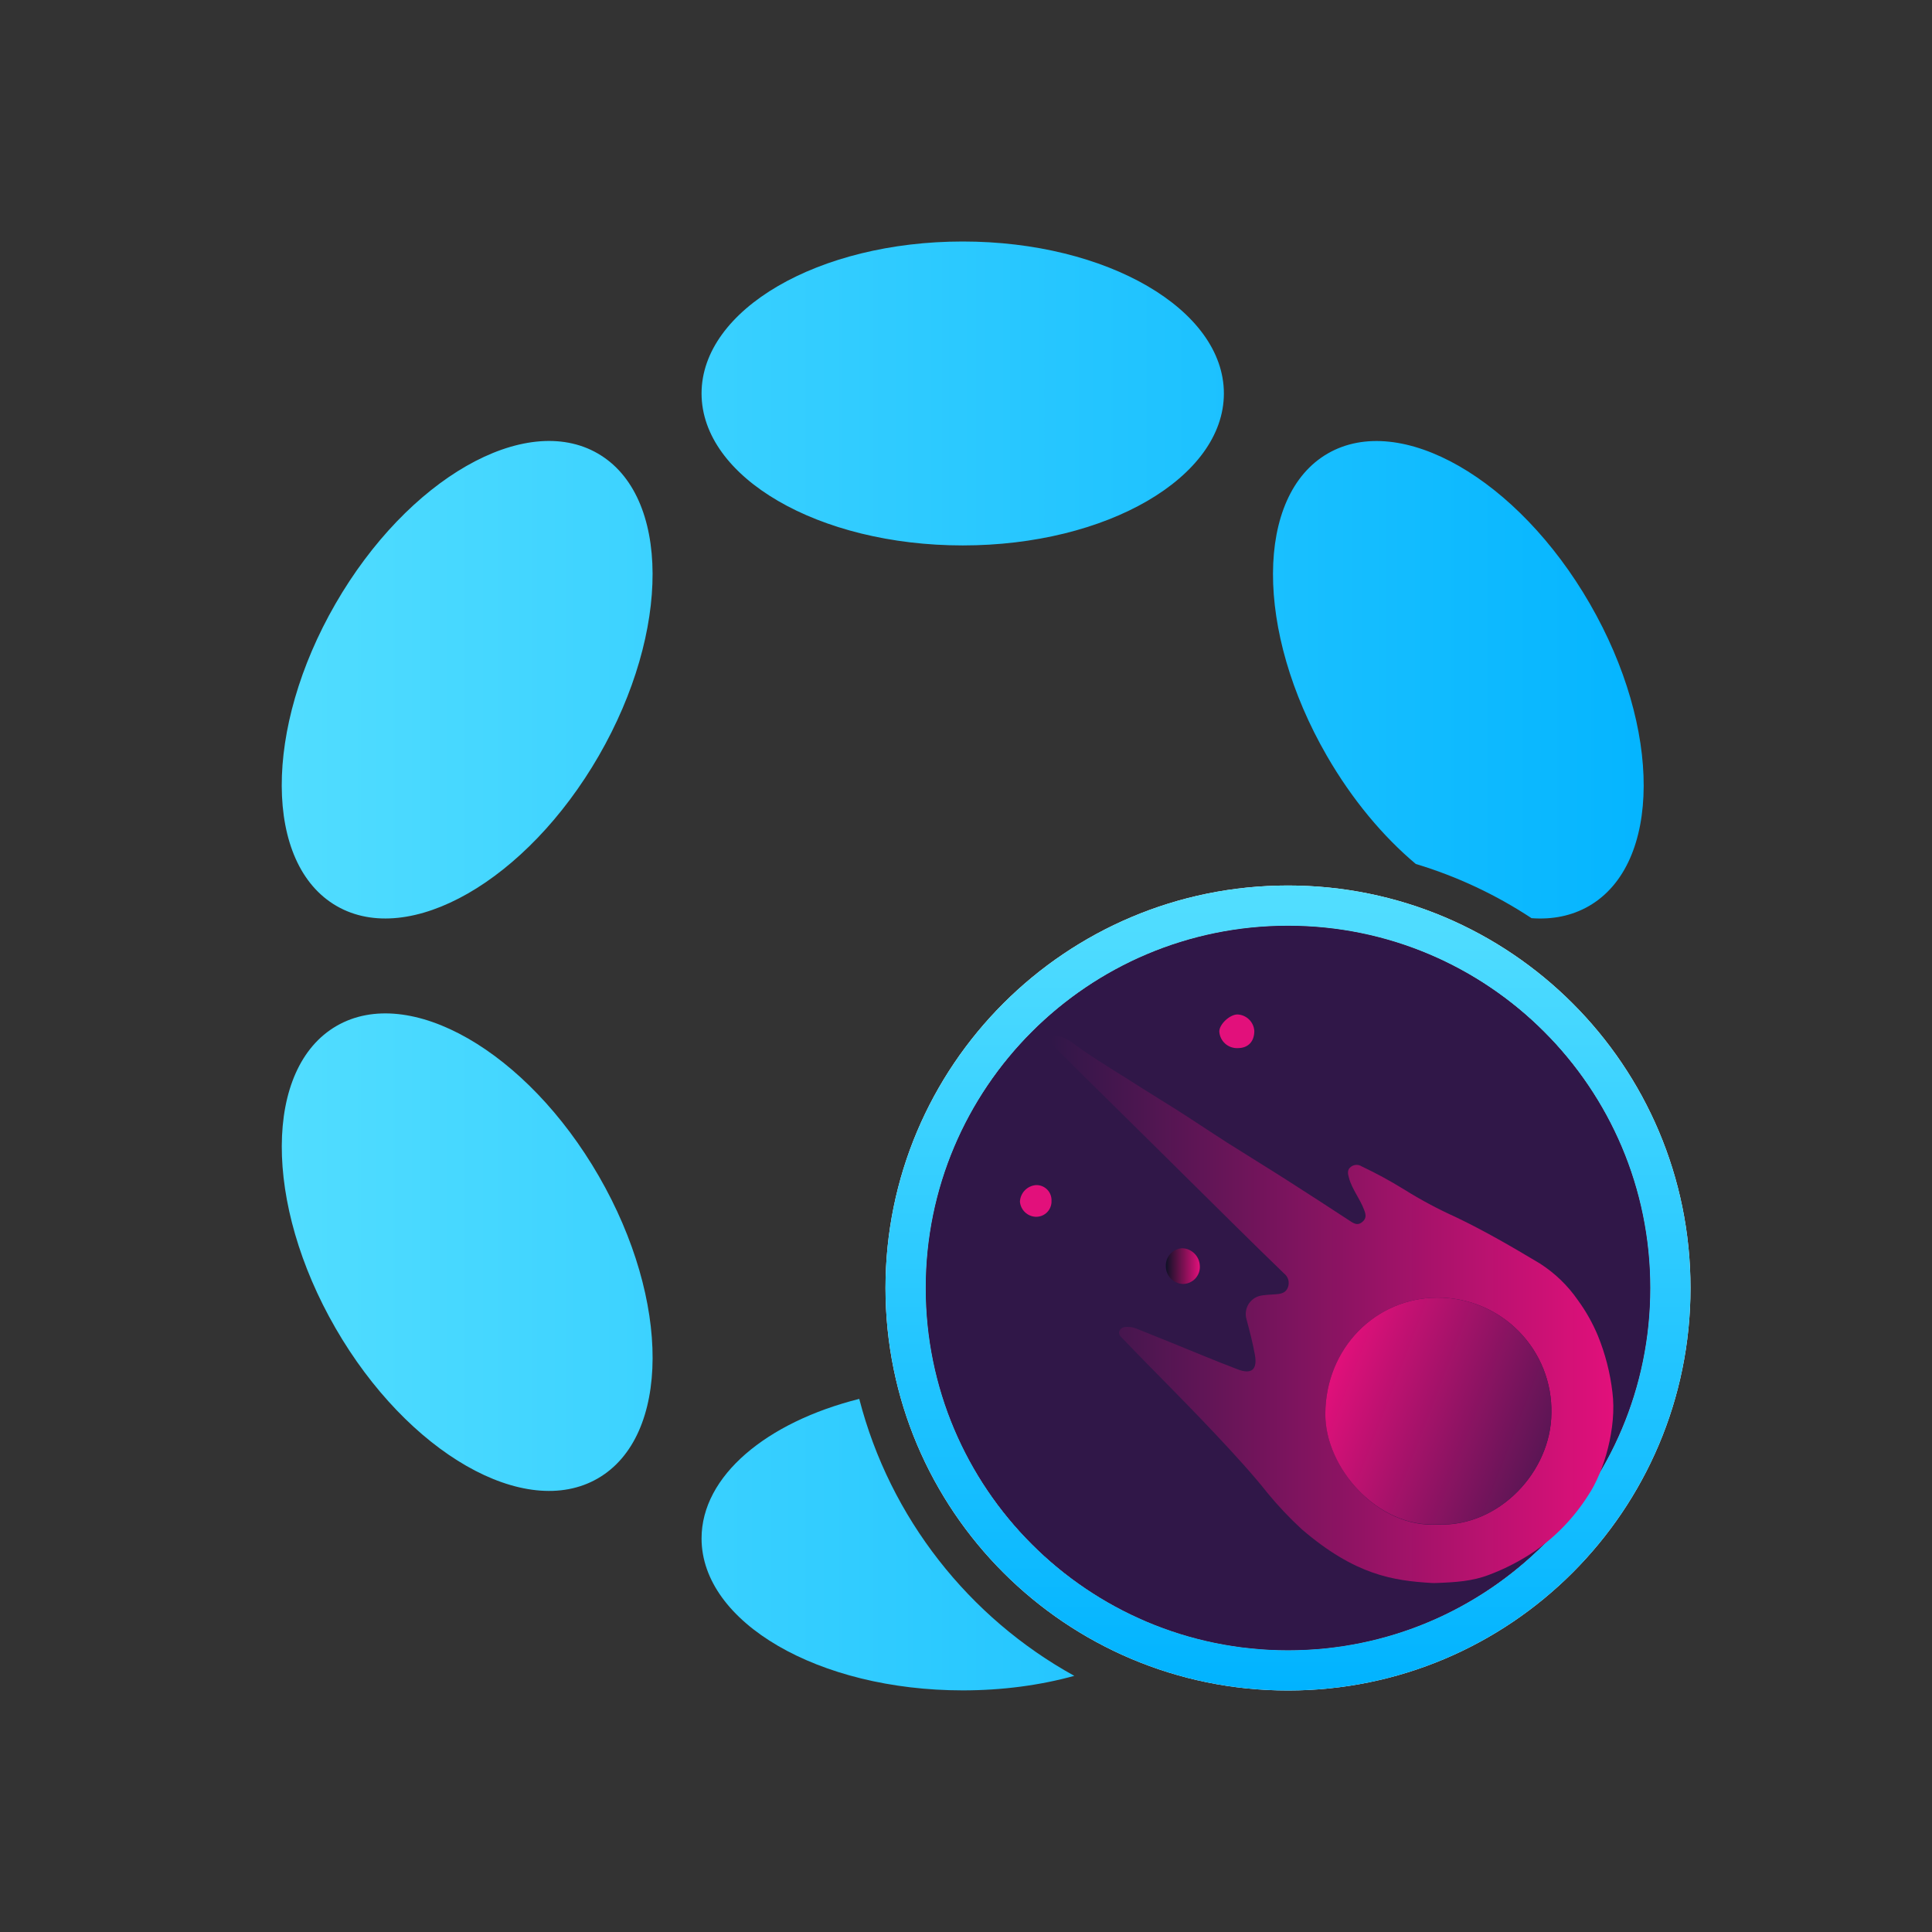 <svg width="48" height="48" viewBox="0 0 48 48" fill="none" xmlns="http://www.w3.org/2000/svg">
<rect x="0" y="0" width="48" height="48" fill="#333333" stroke="none"/>
<path fill-rule="evenodd" clip-rule="evenodd" d="M23.919 13.551C27.502 13.551 30.407 11.86 30.407 9.775C30.407 7.69 27.502 6 23.919 6C20.335 6 17.43 7.69 17.43 9.775C17.43 11.86 20.335 13.551 23.919 13.551ZM38.051 22.812C37.172 22.233 36.206 21.775 35.175 21.465C34.364 20.784 33.595 19.869 32.964 18.776C31.172 15.672 31.183 12.31 32.988 11.267C34.793 10.225 37.709 11.896 39.5 15.001C41.292 18.106 41.281 21.468 39.477 22.51C39.053 22.755 38.568 22.85 38.051 22.812ZM26.691 41.636C24.076 40.193 22.111 37.715 21.348 34.755C19.043 35.334 17.43 36.669 17.43 38.222C17.43 40.307 20.335 41.997 23.919 41.997C24.911 41.997 25.851 41.868 26.691 41.636ZM14.851 11.266C16.657 12.309 16.669 15.672 14.877 18.777C13.085 21.881 10.168 23.553 8.362 22.509C6.556 21.466 6.544 18.104 8.336 14.999C10.128 11.894 13.045 10.223 14.851 11.266ZM14.852 36.731C16.658 35.688 16.669 32.326 14.878 29.221C13.086 26.116 10.169 24.445 8.363 25.488C6.557 26.532 6.545 29.894 8.337 32.999C10.129 36.103 13.046 37.775 14.852 36.731Z" fill="url(#paint0_linear_7046_8679)"/>
<path fill-rule="evenodd" clip-rule="evenodd" d="M32 41C36.971 41 41 36.971 41 32C41 27.029 36.971 23 32 23C27.029 23 23 27.029 23 32C23 36.971 27.029 41 32 41ZM32 42C37.523 42 42 37.523 42 32C42 26.477 37.523 22 32 22C26.477 22 22 26.477 22 32C22 37.523 26.477 42 32 42Z" fill="white"/>
<path fill-rule="evenodd" clip-rule="evenodd" d="M32 41C36.971 41 41 36.971 41 32C41 27.029 36.971 23 32 23C27.029 23 23 27.029 23 32C23 36.971 27.029 41 32 41ZM32 42C37.523 42 42 37.523 42 32C42 26.477 37.523 22 32 22C26.477 22 22 26.477 22 32C22 37.523 26.477 42 32 42Z" fill="url(#paint1_linear_7046_8679)"/>
<path d="M32 41C36.971 41 41 36.971 41 32C41 27.029 36.971 23 32 23C27.029 23 23 27.029 23 32C23 36.971 27.029 41 32 41Z" fill="#301748"/>
<path d="M32.342 37.994C32.038 37.714 31.753 37.412 31.49 37.093C30.862 36.285 29.464 34.865 29.117 34.511C28.716 34.103 28.312 33.696 27.915 33.28C27.857 33.22 27.764 33.151 27.82 33.051C27.877 32.951 27.987 32.966 28.084 32.971C28.127 32.974 28.169 32.984 28.21 33C28.494 33.112 28.778 33.226 29.062 33.342C29.63 33.571 30.186 33.808 30.755 34.023C31.097 34.153 31.242 34.023 31.178 33.664C31.124 33.364 31.048 33.07 30.968 32.775C30.949 32.709 30.945 32.641 30.956 32.575C30.966 32.508 30.991 32.444 31.028 32.388C31.066 32.332 31.115 32.285 31.172 32.249C31.23 32.214 31.294 32.192 31.361 32.184C31.479 32.167 31.597 32.164 31.715 32.154C31.832 32.145 31.952 32.117 31.999 31.98C32.021 31.92 32.023 31.854 32.006 31.793C31.988 31.731 31.951 31.677 31.9 31.637C31.514 31.265 31.132 30.89 30.75 30.513C29.792 29.566 28.834 28.619 27.877 27.672C27.309 27.114 26.744 26.555 26.181 25.997C26.125 25.943 26.066 25.894 26.111 25.808C26.155 25.722 26.23 25.732 26.307 25.747C26.541 25.795 26.711 25.963 26.896 26.09C27.392 26.431 27.91 26.736 28.411 27.059C28.762 27.281 29.117 27.495 29.467 27.722C29.816 27.948 30.148 28.171 30.491 28.39C30.985 28.703 31.485 29.008 31.978 29.323C32.51 29.662 33.038 30.006 33.566 30.351C33.661 30.413 33.749 30.445 33.85 30.356C33.952 30.267 33.937 30.178 33.891 30.058C33.785 29.774 33.587 29.545 33.512 29.254C33.486 29.16 33.465 29.065 33.56 28.991C33.598 28.961 33.645 28.943 33.693 28.941C33.742 28.939 33.79 28.952 33.831 28.979C34.19 29.149 34.539 29.338 34.877 29.547C35.289 29.805 35.718 30.035 36.161 30.235C36.881 30.578 37.569 30.979 38.251 31.387C38.627 31.626 38.951 31.938 39.204 32.305C39.403 32.577 39.568 32.872 39.698 33.182C39.882 33.633 40.004 34.107 40.06 34.59C40.172 35.454 39.857 36.563 39.454 37.158C39.111 37.698 38.663 38.166 38.138 38.533C37.784 38.774 37.403 38.972 37.002 39.123C36.583 39.287 36.15 39.312 35.685 39.329C35.647 39.331 35.609 39.331 35.572 39.329C34.614 39.271 33.671 39.135 32.342 37.994ZM38.544 35.11C38.552 34.734 38.484 34.359 38.345 34.01C38.205 33.66 37.997 33.342 37.732 33.074C37.467 32.806 37.151 32.594 36.803 32.451C36.454 32.308 36.081 32.236 35.704 32.239C34.184 32.248 32.932 33.489 32.927 35.131C32.927 36.474 34.235 37.971 35.72 37.877C37.255 37.939 38.535 36.553 38.544 35.11Z" fill="url(#paint2_linear_7046_8679)"/>
<path d="M28.965 31.455C28.964 31.57 29.008 31.681 29.087 31.764C29.167 31.847 29.276 31.896 29.391 31.9C29.449 31.899 29.506 31.887 29.559 31.863C29.611 31.84 29.659 31.806 29.698 31.764C29.737 31.721 29.767 31.671 29.787 31.616C29.806 31.562 29.813 31.504 29.809 31.446C29.804 31.331 29.756 31.222 29.673 31.141C29.591 31.06 29.481 31.014 29.365 31.012C29.254 31.02 29.151 31.07 29.076 31.153C29.001 31.235 28.962 31.344 28.965 31.455Z" fill="url(#paint3_linear_7046_8679)"/>
<path d="M30.755 26.04C31.011 26.04 31.164 25.875 31.163 25.613C31.156 25.505 31.11 25.404 31.032 25.328C30.955 25.253 30.852 25.208 30.744 25.204C30.555 25.204 30.295 25.445 30.293 25.625C30.299 25.742 30.352 25.85 30.438 25.928C30.525 26.006 30.639 26.046 30.755 26.04Z" fill="url(#paint4_linear_7046_8679)"/>
<path d="M26.124 29.834C26.127 29.782 26.118 29.73 26.099 29.681C26.081 29.633 26.052 29.589 26.015 29.552C25.978 29.515 25.934 29.487 25.886 29.468C25.837 29.449 25.785 29.441 25.733 29.444C25.629 29.453 25.533 29.5 25.46 29.575C25.388 29.65 25.346 29.748 25.34 29.852C25.347 29.952 25.392 30.047 25.464 30.116C25.537 30.186 25.632 30.227 25.733 30.231C25.785 30.232 25.837 30.223 25.886 30.204C25.935 30.184 25.979 30.155 26.015 30.118C26.052 30.081 26.081 30.036 26.099 29.987C26.118 29.938 26.127 29.886 26.124 29.834Z" fill="url(#paint5_linear_7046_8679)"/>
<path d="M35.72 37.872C37.255 37.939 38.535 36.553 38.544 35.11C38.552 34.733 38.484 34.359 38.345 34.009C38.205 33.66 37.997 33.341 37.732 33.074C37.467 32.806 37.151 32.594 36.803 32.451C36.454 32.308 36.081 32.236 35.704 32.239C34.184 32.248 32.932 33.489 32.927 35.131C32.922 36.473 34.235 37.966 35.72 37.872Z" fill="url(#paint6_linear_7046_8679)"/>
<defs>
<linearGradient id="paint0_linear_7046_8679" x1="6" y1="24" x2="42.5" y2="24" gradientUnits="userSpaceOnUse">
<stop stop-color="#53DEFF"/>
<stop offset="1" stop-color="#01B3FF"/>
</linearGradient>
<linearGradient id="paint1_linear_7046_8679" x1="32" y1="22" x2="32" y2="42" gradientUnits="userSpaceOnUse">
<stop stop-color="#53DEFF"/>
<stop offset="1" stop-color="#01B3FF"/>
</linearGradient>
<linearGradient id="paint2_linear_7046_8679" x1="40.083" y1="32.536" x2="26.094" y2="32.536" gradientUnits="userSpaceOnUse">
<stop stop-color="#E2107B"/>
<stop offset="1" stop-color="#301748"/>
</linearGradient>
<linearGradient id="paint3_linear_7046_8679" x1="29.809" y1="31.455" x2="28.961" y2="31.455" gradientUnits="userSpaceOnUse">
<stop stop-color="#E2107B"/>
<stop offset="1" stop-color="#0D1126"/>
</linearGradient>
<linearGradient id="paint4_linear_7046_8679" x1="9948" y1="48.377" x2="9955.99" y2="48.377" gradientUnits="userSpaceOnUse">
<stop stop-color="#E2107B"/>
<stop offset="1" stop-color="#0D1126"/>
</linearGradient>
<linearGradient id="paint5_linear_7046_8679" x1="9007.91" y1="86.3" x2="9014.41" y2="86.3" gradientUnits="userSpaceOnUse">
<stop stop-color="#E2107B"/>
<stop offset="1" stop-color="#0D1126"/>
</linearGradient>
<linearGradient id="paint6_linear_7046_8679" x1="40.057" y1="36.731" x2="33.07" y2="34.037" gradientUnits="userSpaceOnUse">
<stop stop-color="#301748"/>
<stop offset="1" stop-color="#E2107B"/>
</linearGradient>
</defs>
</svg>
